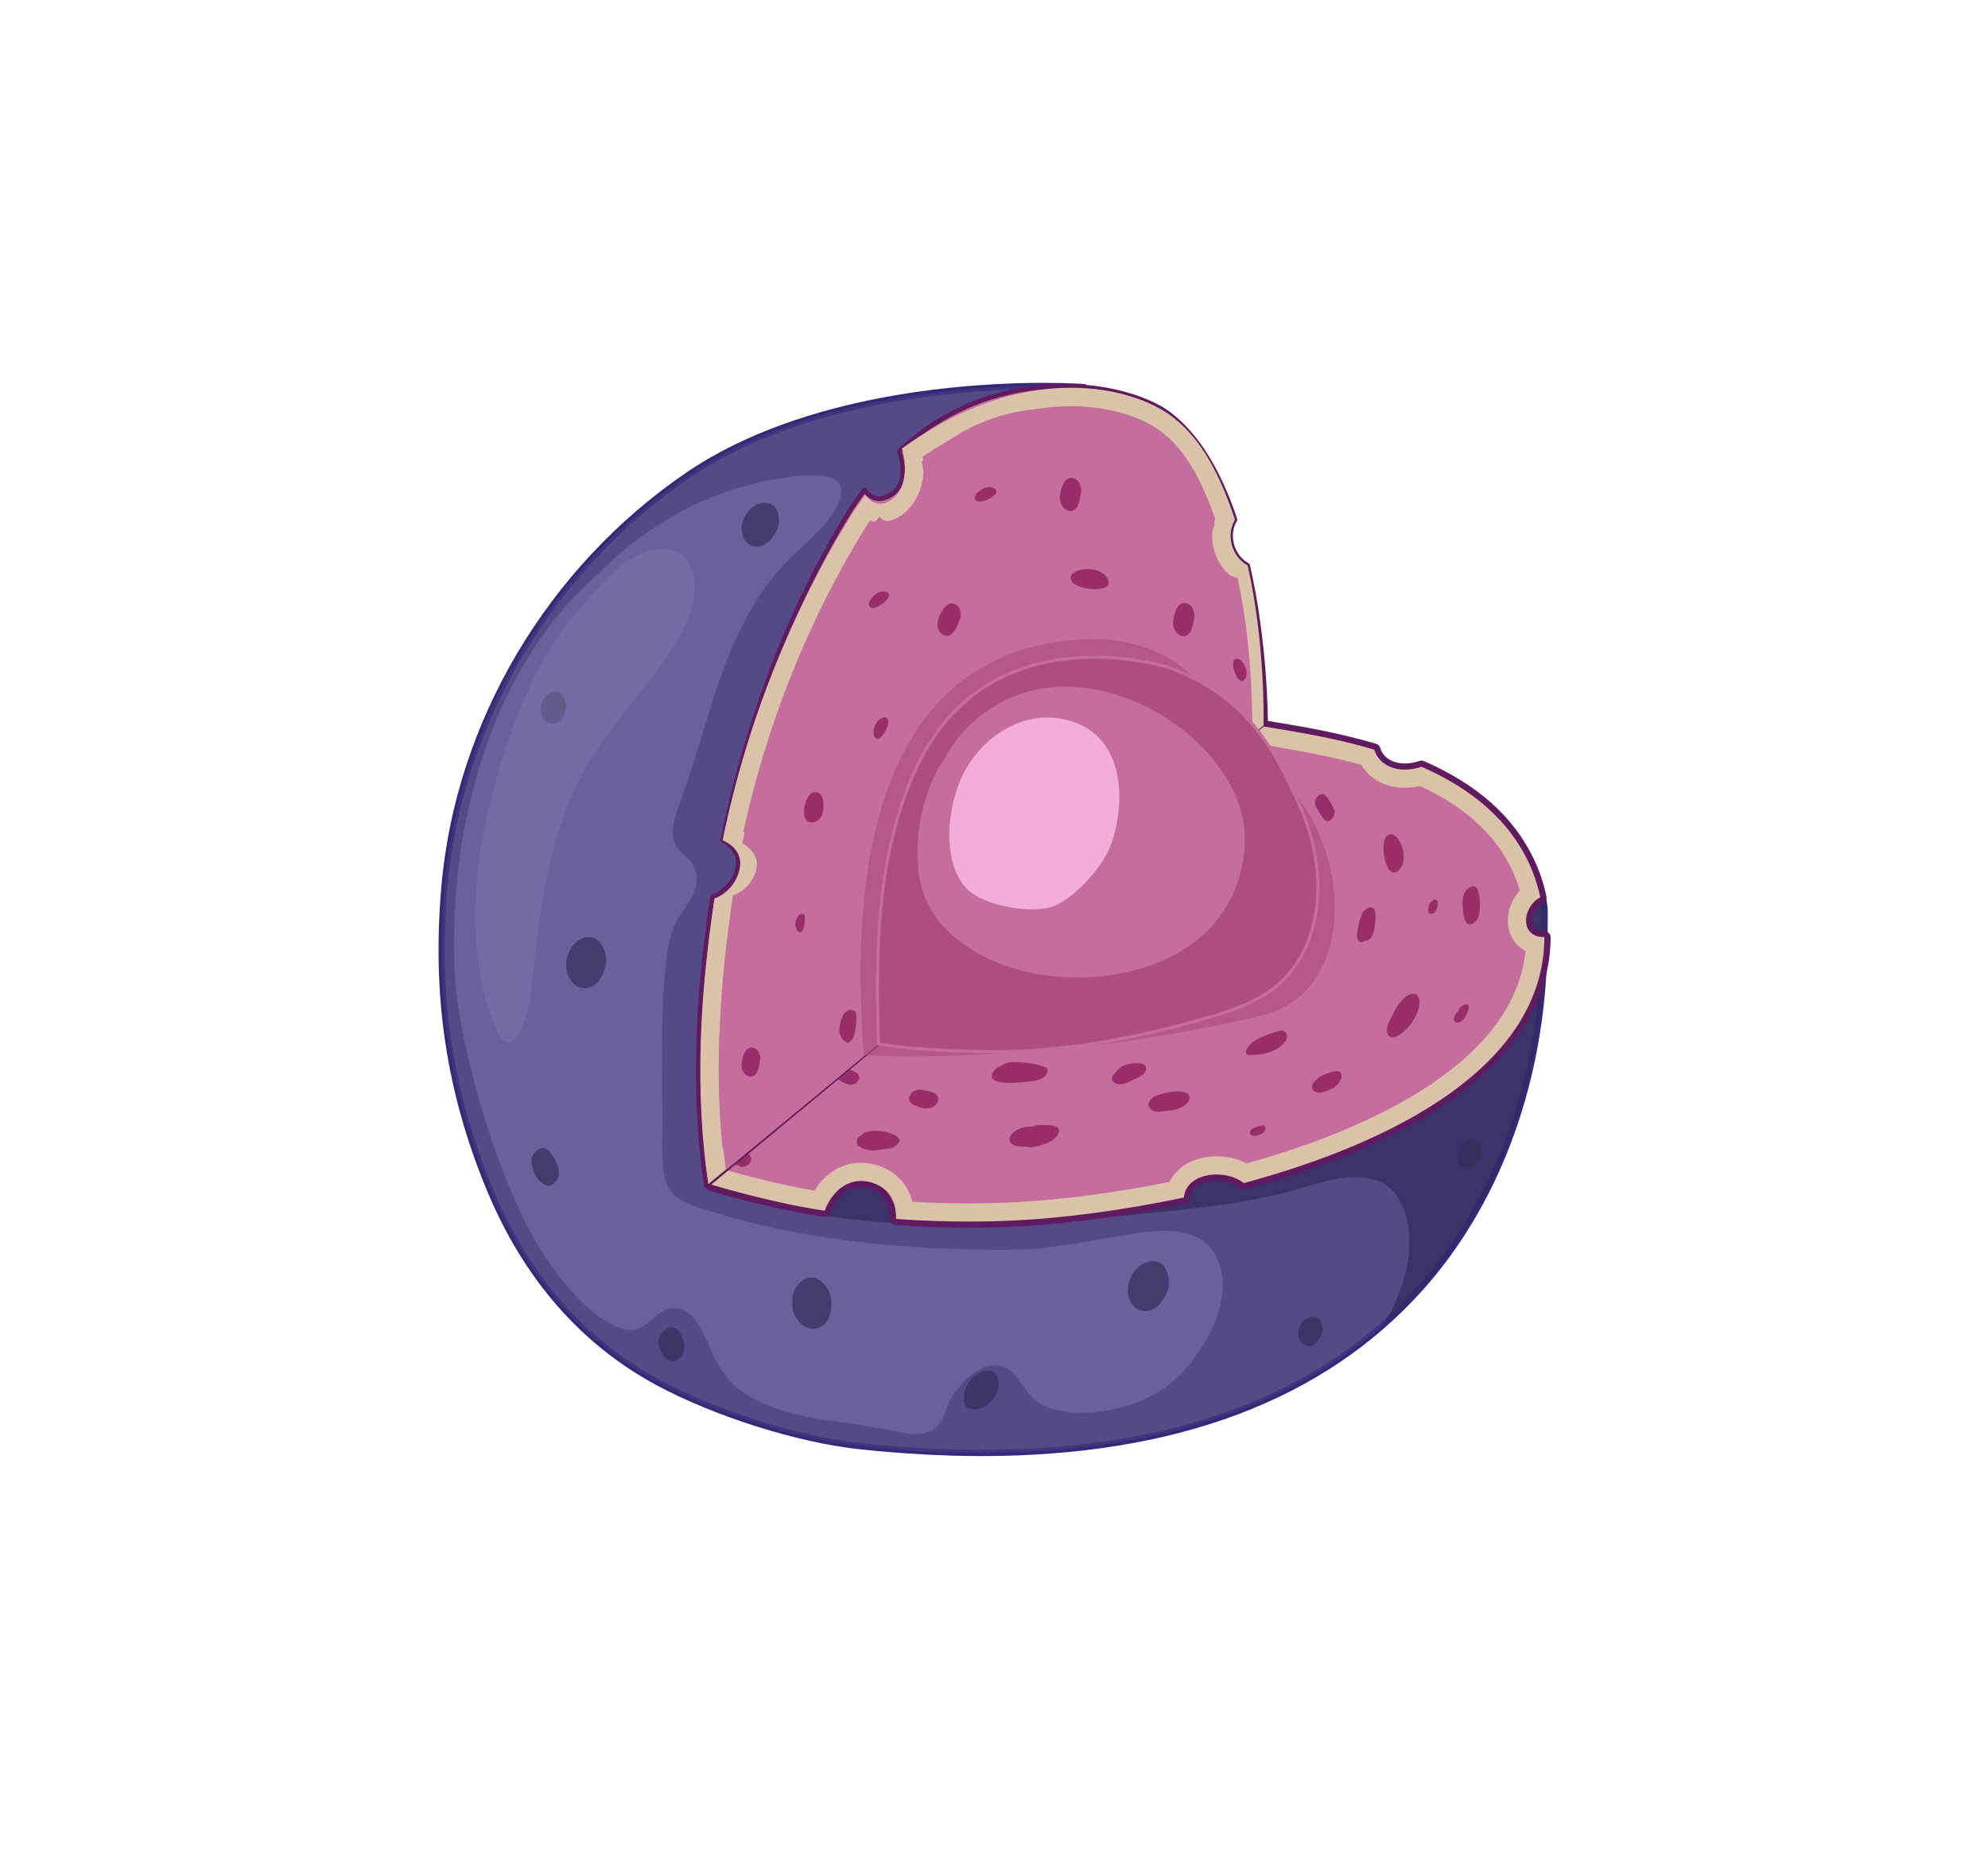 <svg width="150" height="140" viewBox="0 0 150 140" fill="none" xmlns="http://www.w3.org/2000/svg">
<path d="M80.603 58.677C80.935 56.495 81.693 29.206 81.693 29.206C81.693 29.206 63.592 27.876 51.879 35.88C41.6 42.903 34.644 54.295 33.538 66.876C32.838 74.828 33.822 82.135 36.908 89.634C39.471 95.859 43.648 101.098 49.694 104.349C53.894 106.605 60.105 108.62 64.839 109.127C104.593 113.394 115.763 90.348 116.488 72.651C116.504 72.227 116.587 68.881 116.535 68.469C115.396 59.391 103.398 54.283 80.603 58.677Z" fill="#6B609D"/>
<path d="M74.068 109.875C74.068 109.875 74.069 109.875 74.068 109.875C71.13 109.875 68.016 109.701 64.814 109.356C60.188 108.861 53.927 106.886 49.583 104.552C43.8 101.443 39.465 96.453 36.694 89.722C33.659 82.347 32.581 75.082 33.306 66.855C34.395 54.486 41.288 42.833 51.749 35.685C60.726 29.551 73.583 28.889 78.694 28.889C80.552 28.889 81.699 28.972 81.71 28.973L81.931 28.989L81.926 29.211C81.896 30.285 81.215 54.699 80.87 58.389C86.272 57.362 91.24 56.843 95.638 56.843C108.139 56.843 115.841 61.07 116.766 68.437C116.822 68.887 116.732 72.34 116.721 72.66C116.327 82.296 112.985 91.079 107.311 97.394C99.869 105.675 88.683 109.875 74.068 109.875ZM78.694 29.355C73.627 29.355 60.881 30.01 52.011 36.072C41.665 43.141 34.844 54.665 33.768 66.897C33.051 75.047 34.118 82.243 37.124 89.545C39.853 96.175 44.119 101.086 49.804 104.143C54.098 106.451 60.292 108.405 64.862 108.895C68.049 109.237 71.147 109.412 74.068 109.412C88.546 109.412 99.615 105.264 106.965 97.083C112.567 90.85 115.866 82.17 116.256 72.642C116.276 72.103 116.351 68.876 116.305 68.497C115.412 61.387 107.879 57.31 95.638 57.31C91.185 57.31 86.141 57.847 80.646 58.907L80.324 58.969L80.373 58.643C80.684 56.604 81.381 32.049 81.455 29.424C81.04 29.4 80.062 29.355 78.694 29.355Z" fill="#36277D"/>
<path opacity="0.6" d="M116.535 68.467C115.396 59.392 103.398 54.283 80.603 58.677C80.935 56.495 81.693 29.206 81.693 29.206C81.693 29.206 63.592 27.876 51.879 35.88C41.6 42.903 34.644 54.295 33.538 66.876C32.838 74.828 33.822 82.135 36.908 89.634C39.471 95.859 43.648 101.098 49.694 104.349C53.894 106.605 60.105 108.62 64.839 109.127C104.593 113.394 115.763 90.348 116.488 72.651C116.505 72.225 116.587 68.88 116.535 68.467ZM90.727 101.584C89.327 103.82 87.557 105.35 84.985 106.096C82.742 106.744 79.228 107.163 77.539 105.07C77.061 104.483 76.653 103.572 75.948 103.243C74.788 102.7 73.644 103.311 72.831 104.16C72.227 104.789 71.701 105.492 71.397 106.319C71.253 106.717 71.126 107.1 70.881 107.448C70.349 108.201 69.315 108.325 68.484 108.186C67.078 107.953 65.722 107.615 64.304 107.435C61.428 107.069 58.323 106.662 55.9 104.94C54.883 104.217 54.279 103.208 53.754 102.1C53.245 101.02 52.522 98.939 51.131 98.733C49.347 98.469 48.965 100.788 47.081 100.289C43.956 99.459 40.843 94.745 39.51 91.972C37.615 88.028 36.252 83.804 35.269 79.547C34.798 77.507 34.394 75.425 34.3 73.332C33.821 62.73 36.866 50.495 45.141 43.299C48.81 39.536 53.721 36.853 58.867 36.109C59.729 35.985 63.701 35.258 63.465 37.176C63.233 39.064 61.061 40.718 59.792 41.943C54.746 46.822 53.765 53.769 51.477 60.087C51.169 60.939 50.77 61.899 50.77 62.818C50.768 63.818 51.224 64.133 51.862 64.736C52.606 65.441 52.729 66.234 52.404 67.194C52.156 67.926 51.627 68.551 51.226 69.199C50.649 70.137 50.456 70.983 50.323 72.07C50.095 73.991 49.986 75.923 49.961 77.856C49.933 79.949 49.969 82.04 49.984 84.132C49.995 85.549 49.914 87.023 50.076 88.433C50.299 90.379 51.765 90.855 53.459 91.369C55.383 91.953 57.331 92.461 59.304 92.85C63.541 93.69 67.845 94.132 72.162 94.246C74.362 94.305 76.589 94.398 78.779 94.157C80.886 93.923 82.959 93.505 85.047 93.168C87.307 92.802 90.605 92.35 91.813 94.911C92.843 97.096 91.934 99.657 90.727 101.584Z" fill="#463C79"/>
<path opacity="0.6" d="M61.995 64.974C61.3 66.215 60.626 67.469 59.992 68.741C58.166 72.402 56.636 76.063 55.658 80.045C55.191 81.95 54.792 83.874 54.279 85.766C54.034 86.667 53.815 87.531 53.691 88.397C53.677 88.894 53.67 89.389 53.655 89.883C53.742 89.909 53.831 89.936 53.919 89.963C57.7 91.052 61.616 91.768 65.531 92.146C72.898 92.86 80.188 92.227 87.521 91.461C90.933 91.103 94.42 90.731 97.734 89.789C99.7 89.23 102.018 88.36 104.039 89.135C105.619 89.743 106.297 91.847 106.344 93.394C106.404 95.431 105.745 97.426 104.822 99.221C104.708 99.441 104.592 99.662 104.472 99.882C112.945 92.386 116.114 81.802 116.49 72.649C116.506 72.224 116.539 68.883 116.538 68.466C116.511 57.126 84.757 60.85 61.995 64.974Z" fill="#2A2354"/>
<path d="M115.514 70.388C115.119 70.027 115.073 69.445 115.218 68.955C115.369 68.444 115.763 67.923 116.221 67.712C115.999 66.691 115.672 65.747 115.242 64.88C113.574 61.512 110.621 59.333 107.256 57.858C106.152 58.239 104.775 58.172 104.018 57.205C103.873 57.019 103.754 56.801 103.703 56.573C101.503 55.92 99.261 55.475 97.184 55.123C88.475 53.643 79.649 52.775 70.844 53.231C69.218 55.072 67.336 56.707 65.911 58.721C63.667 61.893 61.722 65.266 59.99 68.741C58.165 72.402 56.635 76.062 55.657 80.045C55.19 81.95 54.791 83.874 54.278 85.766C54.037 86.658 53.816 87.514 53.691 88.373C53.682 88.713 53.679 89.051 53.667 89.391C55.544 89.954 57.403 90.416 59.147 90.796C60.15 91.016 61.183 91.197 62.225 91.361C62.752 89.942 63.997 88.773 65.654 89.202C67.072 89.566 67.654 90.726 67.609 91.982C70.718 92.209 73.85 92.235 76.808 92.082C80.109 91.912 84.58 91.37 89.33 90.364C89.48 88.465 92.459 88.156 93.847 89.278C105.16 86.221 116.491 80.447 116.53 70.712C116.157 70.721 115.792 70.642 115.514 70.388Z" fill="#C56E9E"/>
<path d="M73.04 92.646C71.215 92.646 69.376 92.579 67.577 92.448C67.328 92.429 67.138 92.217 67.147 91.968C67.167 91.401 67.049 90.042 65.539 89.653C65.346 89.603 65.156 89.579 64.973 89.579C63.803 89.579 63.012 90.585 62.664 91.526C62.586 91.733 62.374 91.858 62.155 91.823C60.933 91.63 59.948 91.45 59.052 91.253C57.111 90.829 55.257 90.354 53.538 89.839C53.337 89.779 53.201 89.59 53.206 89.379C53.211 89.198 53.215 89.017 53.219 88.835L53.23 88.362C53.231 88.344 53.233 88.326 53.235 88.307C53.367 87.402 53.602 86.496 53.832 85.647C54.151 84.472 54.431 83.262 54.7 82.091C54.865 81.373 55.032 80.653 55.209 79.936C56.09 76.343 57.438 72.825 59.577 68.536C61.464 64.75 63.412 61.452 65.533 58.455C66.471 57.129 67.607 55.958 68.709 54.825C69.308 54.209 69.925 53.573 70.497 52.925C70.579 52.831 70.696 52.775 70.821 52.768C72.388 52.686 74.004 52.646 75.626 52.646C82.184 52.646 89.262 53.307 97.264 54.667C98.911 54.946 101.382 55.401 103.838 56.13C104.001 56.179 104.124 56.312 104.16 56.477C104.191 56.616 104.27 56.77 104.387 56.922C104.833 57.492 105.511 57.613 106.001 57.613C106.363 57.613 106.744 57.546 107.107 57.421C107.217 57.382 107.338 57.387 107.446 57.435C111.427 59.181 114.114 61.549 115.661 64.676C116.108 65.58 116.45 66.568 116.677 67.616C116.723 67.829 116.616 68.046 116.416 68.136C116.102 68.281 115.785 68.681 115.666 69.088C115.573 69.396 115.571 69.808 115.829 70.045C115.98 70.184 116.197 70.251 116.493 70.251C116.617 70.251 116.756 70.299 116.844 70.387C116.931 70.475 117 70.594 117 70.717C116.955 81.855 102.553 87.41 93.974 89.729C93.829 89.766 93.675 89.734 93.56 89.641C93.138 89.297 92.478 89.093 91.801 89.093C90.856 89.093 89.87 89.498 89.799 90.402C89.783 90.607 89.634 90.778 89.432 90.82C83.588 92.059 79.033 92.435 76.837 92.549C75.592 92.613 74.316 92.646 73.04 92.646ZM68.068 91.55C70.954 91.744 73.941 91.768 76.786 91.62C80.384 91.433 84.79 90.837 88.925 89.977C89.224 88.728 90.539 88.164 91.797 88.164C92.599 88.164 93.366 88.384 93.942 88.772C102.175 86.52 115.646 81.291 116.057 71.143C115.72 71.08 115.432 70.942 115.198 70.731C114.716 70.289 114.552 69.558 114.771 68.823C114.929 68.287 115.274 67.797 115.691 67.489C115.483 66.635 115.192 65.828 114.825 65.086C113.399 62.204 110.913 60.001 107.229 58.353C106.823 58.475 106.4 58.539 105.997 58.539C105.012 58.539 104.179 58.167 103.65 57.49C103.512 57.313 103.407 57.131 103.333 56.948C101.003 56.274 98.674 55.846 97.105 55.581C87.274 53.908 78.851 53.299 71.061 53.684C70.512 54.297 69.933 54.892 69.371 55.47C68.296 56.577 67.185 57.722 66.289 58.989C64.195 61.947 62.27 65.204 60.404 68.948C58.298 73.174 56.972 76.63 56.106 80.156C55.932 80.868 55.767 81.582 55.601 82.298C55.329 83.478 55.048 84.696 54.725 85.888C54.505 86.701 54.279 87.566 54.155 88.412L54.144 88.853C54.142 88.918 54.141 88.982 54.14 89.047C55.74 89.517 57.456 89.952 59.245 90.343C60.035 90.516 60.897 90.676 61.935 90.846C62.692 89.198 64.2 88.349 65.769 88.752C67.132 89.103 67.967 90.134 68.068 91.55Z" fill="#601A5F"/>
<path d="M116.489 70.715C116.128 70.715 115.781 70.631 115.514 70.388C115.119 70.027 115.073 69.445 115.218 68.955C115.368 68.444 115.763 67.924 116.221 67.712C115.999 66.691 115.672 65.748 115.242 64.88C113.574 61.512 110.62 59.333 107.256 57.858C106.859 57.995 106.425 58.076 105.998 58.076C105.24 58.076 104.503 57.825 104.018 57.205C103.873 57.019 103.754 56.801 103.703 56.573C101.503 55.92 99.261 55.475 97.183 55.123C90.046 53.911 82.826 53.103 75.603 53.103C74.014 53.103 72.425 53.154 70.837 53.236C70.404 53.728 69.956 54.21 69.499 54.683C71.496 54.546 73.534 54.475 75.603 54.475C82.049 54.475 89.032 55.129 96.954 56.474C98.418 56.724 100.551 57.113 102.707 57.711C102.775 57.828 102.853 57.939 102.935 58.048C103.638 58.949 104.726 59.445 105.997 59.445C106.376 59.445 106.763 59.4 107.146 59.313C110.471 60.854 112.721 62.878 114.013 65.489C114.277 66.025 114.498 66.594 114.675 67.194C114.326 67.578 114.053 68.054 113.902 68.565C113.587 69.637 113.848 70.723 114.588 71.398C114.719 71.52 114.89 71.649 115.104 71.763C114.173 80.769 101.898 85.611 94.072 87.795C93.408 87.448 92.614 87.258 91.795 87.258C90.139 87.258 88.814 88.012 88.249 89.187C84.3 89.985 80.148 90.537 76.737 90.715C75.529 90.778 74.287 90.81 73.046 90.81C71.645 90.81 70.234 90.769 68.841 90.69C68.484 89.288 67.468 88.255 65.995 87.874C65.654 87.787 65.308 87.743 64.971 87.743C63.548 87.743 62.267 88.526 61.448 89.847C60.703 89.717 60.049 89.59 59.439 89.46C57.383 89.009 55.494 88.522 53.752 87.99C53.727 88.124 53.712 88.259 53.692 88.393C53.681 88.727 53.68 89.06 53.669 89.392C55.546 89.955 57.404 90.418 59.148 90.798C60.151 91.017 61.184 91.199 62.226 91.363C62.678 90.144 63.659 89.113 64.973 89.113C65.191 89.113 65.419 89.142 65.654 89.203C67.072 89.568 67.654 90.727 67.609 91.983C69.427 92.116 71.253 92.181 73.048 92.181C74.322 92.181 75.579 92.149 76.809 92.084C80.11 91.913 84.581 91.372 89.332 90.365C89.424 89.196 90.59 88.629 91.795 88.629C92.548 88.629 93.315 88.847 93.848 89.278C105.161 86.221 116.492 80.447 116.531 70.713C116.518 70.715 116.505 70.715 116.489 70.715Z" fill="#DAC3A9"/>
<path d="M54.224 77.906C54.064 77.742 53.89 77.574 53.69 77.457C53.533 77.366 53.384 77.212 53.192 77.197C53.082 77.188 52.98 77.213 52.888 77.253C52.871 77.243 52.856 77.23 52.837 77.22C52.753 77.173 52.628 77.287 52.596 77.355C52.563 77.425 52.553 77.494 52.557 77.563C52.461 77.738 52.436 77.951 52.53 78.148C52.692 78.481 53.029 78.726 53.292 78.975C53.485 79.156 53.758 79.213 53.995 79.152C54.227 79.147 54.449 79.004 54.589 78.776C54.83 78.385 54.46 78.148 54.224 77.906Z" fill="#992D6A"/>
<path d="M56.652 87.365C56.643 87.324 56.632 87.28 56.607 87.238C56.367 86.822 55.918 86.52 55.53 86.266C55.079 85.971 54.45 85.573 54.103 86.239C53.835 86.752 54.499 87.213 54.875 87.472C55.26 87.764 55.726 87.997 55.906 88.042C56.174 88.106 56.475 87.939 56.604 87.704C56.679 87.584 56.706 87.462 56.652 87.365Z" fill="#992D6A"/>
<path d="M64.437 80.845C64.093 80.687 63.658 80.604 63.348 80.858C63.328 80.876 63.307 80.9 63.287 80.926C63.187 80.99 63.105 81.134 63.12 81.219C63.163 81.473 63.513 81.628 63.715 81.726C64.028 81.879 64.401 81.936 64.667 81.662C64.994 81.325 64.803 81.01 64.437 80.845Z" fill="#992D6A"/>
<path d="M100.527 60.815C100.35 60.496 99.981 59.654 99.503 60.016C99.203 60.24 99.128 60.6 99.31 60.925C99.355 61.005 99.409 61.087 99.471 61.16C99.479 61.175 99.487 61.191 99.495 61.207C99.618 61.438 99.79 61.751 100 61.911C100.32 62.153 100.668 61.653 100.699 61.381C100.723 61.178 100.623 60.985 100.527 60.815Z" fill="#992D6A"/>
<path d="M105.877 64.263C105.714 63.364 105.058 62.562 104.57 63.162C104.108 63.731 104.559 66.377 105.442 65.748C105.89 65.428 105.981 64.827 105.877 64.263Z" fill="#992D6A"/>
<path d="M103.718 68.69C103.563 68.263 103.061 68.536 102.875 68.779C102.768 68.917 102.706 69.085 102.682 69.256C102.702 69.103 102.592 69.453 102.6 69.424C102.545 69.577 102.524 69.743 102.496 69.903C102.442 70.222 102.243 70.75 102.524 71.016C102.648 71.132 102.853 71.086 102.986 70.998C103.01 70.999 103.031 71.002 103.056 70.999C103.668 70.928 103.741 69.875 103.781 69.433C103.803 69.189 103.805 68.924 103.718 68.69Z" fill="#992D6A"/>
<path d="M108.347 67.918C108.329 67.894 108.304 67.877 108.269 67.876C108.159 67.868 108.065 67.956 108.009 68.041C107.877 68.144 107.762 68.297 107.803 68.451C107.747 68.619 107.73 68.791 107.831 68.918C107.973 69.1 108.292 68.816 108.352 68.689C108.445 68.496 108.497 68.294 108.49 68.079C108.488 67.973 108.423 67.927 108.347 67.918Z" fill="#992D6A"/>
<path d="M106.697 74.993C106.338 74.958 106.011 75.232 105.786 75.477C105.435 75.859 105.192 76.31 104.981 76.779C104.89 76.928 104.812 77.079 104.757 77.224C104.647 77.501 104.548 77.954 104.808 78.179C105.088 78.422 105.533 78.149 105.764 77.969C106.414 77.469 107.015 76.604 107.094 75.771C107.122 75.481 107.07 75.029 106.697 74.993Z" fill="#992D6A"/>
<path d="M111.481 67.117C111.258 66.621 110.699 66.99 110.523 67.335C110.327 67.718 110.34 68.162 110.376 68.58C110.396 68.797 110.407 69.123 110.521 69.355C110.528 69.378 110.529 69.401 110.535 69.424C110.665 69.886 111.087 69.825 111.36 69.519C111.653 69.19 111.655 68.67 111.665 68.255C111.672 67.879 111.637 67.462 111.481 67.117Z" fill="#992D6A"/>
<path d="M110.269 75.943C110.163 76.056 110.056 76.192 109.98 76.34C109.712 76.593 109.539 77.087 109.916 77.168C110.215 77.231 110.472 76.882 110.598 76.662C110.715 76.461 110.806 76.212 110.828 75.978C110.861 75.642 110.386 75.82 110.269 75.943Z" fill="#992D6A"/>
<path d="M96.558 77.786C96.037 77.902 95.552 78.115 95.062 78.321C94.776 78.441 94.525 78.609 94.328 78.826C94.301 78.854 94.277 78.88 94.254 78.907C94.167 79.018 94.087 79.137 94.032 79.276C93.965 79.442 94.066 79.601 94.236 79.618C94.334 79.628 94.427 79.617 94.516 79.596C95.005 79.633 95.762 79.42 95.939 79.345C96.301 79.192 96.83 78.889 97.018 78.528C97.212 78.159 97.058 77.675 96.558 77.786Z" fill="#992D6A"/>
<path d="M100.298 80.948C99.963 81.057 99.592 81.203 99.337 81.461C99.048 81.7 98.829 82.024 99.107 82.29C99.431 82.6 99.921 82.392 100.285 82.261C100.733 82.1 101.228 81.658 101.217 81.141C101.208 80.662 100.56 80.864 100.298 80.948Z" fill="#992D6A"/>
<path d="M78.919 80.552C78.309 80.29 77.708 80.198 77.047 80.168C76.618 80.149 76.011 80.084 75.635 80.362C75.608 80.383 75.586 80.403 75.561 80.424C75.463 80.455 75.372 80.491 75.289 80.545C75.065 80.694 74.757 81.009 74.859 81.313C74.956 81.602 75.381 81.639 75.629 81.678C76.242 81.773 76.847 81.688 77.46 81.635C77.998 81.59 79.016 81.5 79.04 80.758C79.043 80.67 79.002 80.587 78.919 80.552Z" fill="#992D6A"/>
<path d="M70.778 82.847C70.774 82.829 70.775 82.812 70.769 82.793C70.663 82.495 70.314 82.404 70.039 82.331C69.887 82.292 69.735 82.263 69.585 82.253C69.541 82.227 69.49 82.219 69.426 82.227C69.423 82.228 69.42 82.229 69.416 82.229C69.298 82.221 69.188 82.249 69.089 82.298C69.075 82.303 69.062 82.303 69.049 82.307C68.697 82.421 68.442 82.87 68.693 83.182C68.9 83.442 69.309 83.554 69.619 83.616C70.009 83.692 70.448 83.628 70.684 83.269C70.747 83.172 70.849 82.966 70.778 82.847Z" fill="#992D6A"/>
<path d="M58.849 78.727C58.478 78.488 57.909 78.133 57.455 78.341C57.281 78.421 57.015 78.663 57.098 78.886C57.23 79.249 57.609 79.453 57.928 79.631C58.143 79.751 58.358 79.871 58.581 79.938C58.775 80.06 58.992 80.198 59.22 80.213C59.477 80.229 59.767 79.945 59.777 79.692C59.797 79.265 59.144 78.918 58.849 78.727Z" fill="#992D6A"/>
<path d="M67.855 85.964C67.525 85.371 65.504 85.045 64.978 85.664C64.768 85.781 64.609 85.968 64.648 86.218C64.714 86.641 65.427 86.77 65.769 86.816C66.157 86.868 66.539 86.693 66.922 86.686C67.21 86.681 67.477 86.599 67.678 86.389C67.763 86.301 67.932 86.104 67.855 85.964Z" fill="#992D6A"/>
<path d="M89.249 82.395C88.722 82.299 88.15 82.411 87.644 82.553C87.145 82.691 86.74 82.797 86.647 83.389C86.645 83.447 86.664 83.499 86.701 83.544C86.714 83.553 86.728 83.557 86.741 83.564C86.81 83.779 87.076 83.864 87.325 83.888C87.495 83.902 87.68 83.885 87.844 83.843C87.868 83.835 87.88 83.833 87.895 83.826C87.906 83.83 87.934 83.833 88.008 83.829C88.16 83.823 88.309 83.803 88.459 83.779C88.878 83.712 89.498 83.478 89.686 83.057C89.867 82.658 89.632 82.465 89.249 82.395Z" fill="#992D6A"/>
<path d="M85.858 80.222C85.267 80.196 84.522 80.397 84.186 80.914C84.073 81.005 83.979 81.111 83.932 81.235C83.796 81.581 84.123 81.779 84.42 81.817C84.835 81.867 85.311 81.571 85.673 81.41C85.997 81.267 86.468 81.046 86.477 80.627C86.483 80.308 86.099 80.231 85.858 80.222Z" fill="#992D6A"/>
<path d="M78.487 84.899C78.3 84.898 78.09 84.944 77.88 85.02C77.604 84.996 77.322 85.02 77.025 85.139C76.639 85.297 76.011 85.626 76.221 86.151C76.363 86.505 76.946 86.529 77.325 86.524C77.817 86.64 78.315 86.513 78.795 86.332C79.289 86.147 79.849 85.912 79.902 85.329C79.948 84.795 78.748 84.903 78.487 84.899Z" fill="#992D6A"/>
<path d="M95.352 84.954C95.345 84.924 95.32 84.908 95.261 84.921C94.963 84.995 94.666 85.031 94.424 85.235C94.346 85.3 94.291 85.406 94.311 85.508C94.386 85.88 95.03 85.671 95.232 85.534C95.345 85.457 95.445 85.346 95.484 85.213C95.511 85.109 95.473 84.971 95.352 84.954Z" fill="#992D6A"/>
<path d="M94.138 42.663C92.911 42.008 92.492 40.346 93.184 39.217C92.106 35.979 90.524 33.011 88.202 31.248C85.233 28.997 75.468 26.99 67.858 34.027C68.286 35.386 68.331 36.864 66.936 37.497C66.197 37.833 65.612 37.517 65.225 36.977C64.796 37.551 64.378 38.153 63.977 38.803C59.671 45.796 56.373 54.363 54.523 63.408C54.632 63.463 54.733 63.523 54.81 63.581C55.305 63.945 55.738 64.476 55.711 65.133C55.666 66.224 54.819 67.312 53.764 67.654C52.655 74.968 52.233 82.325 53.286 89.48L95.491 54.497C95.492 54.495 95.511 48.676 94.138 42.663Z" fill="#C56E9E"/>
<path d="M53.288 89.653C53.268 89.653 53.245 89.649 53.225 89.641C53.166 89.618 53.124 89.566 53.115 89.503C52.174 83.108 52.329 75.952 53.592 67.626C53.601 67.561 53.647 67.507 53.71 67.487C54.693 67.167 55.496 66.129 55.536 65.124C55.562 64.486 55.099 64.008 54.706 63.719C54.635 63.666 54.543 63.612 54.444 63.562C54.374 63.527 54.335 63.449 54.353 63.372C56.211 54.289 59.487 45.761 63.828 38.71C64.2 38.107 64.611 37.507 65.084 36.87C65.118 36.826 65.161 36.813 65.226 36.8C65.282 36.801 65.334 36.827 65.366 36.872C65.558 37.139 65.883 37.458 66.344 37.458C66.51 37.458 66.685 37.416 66.864 37.335C67.942 36.846 68.218 35.749 67.691 34.077C67.67 34.013 67.688 33.942 67.739 33.895C72.141 29.825 76.97 28.97 80.247 28.97C84.119 28.97 87.009 30.121 88.308 31.106C90.404 32.697 92.101 35.406 93.349 39.159C93.366 39.208 93.361 39.262 93.333 39.304C93.023 39.811 92.943 40.458 93.112 41.079C93.282 41.701 93.685 42.221 94.22 42.507C94.264 42.531 94.297 42.573 94.308 42.622C95.669 48.585 95.666 54.435 95.666 54.494C95.666 54.547 95.642 54.594 95.604 54.628L53.399 89.612C53.368 89.639 53.328 89.653 53.288 89.653ZM53.922 67.783C52.699 75.897 52.533 82.89 53.417 89.146L95.317 54.413C95.313 53.691 95.233 48.293 93.986 42.778C93.402 42.441 92.963 41.86 92.777 41.173C92.59 40.487 92.67 39.772 92.993 39.195C91.769 35.551 90.123 32.924 88.096 31.387C86.742 30.359 83.788 29.323 80.246 29.323C77.052 29.323 72.354 30.151 68.054 34.081C68.589 35.866 68.228 37.101 67.008 37.656C66.349 37.954 65.711 37.808 65.23 37.262C64.817 37.821 64.455 38.358 64.125 38.894C59.825 45.878 56.575 54.319 54.72 63.315C54.79 63.355 54.855 63.398 54.913 63.439C55.566 63.919 55.91 64.522 55.885 65.139C55.84 66.263 55.003 67.379 53.922 67.783Z" fill="#601A5F"/>
<path d="M80.817 30.654C83.976 30.654 86.391 31.631 87.596 32.546C89.267 33.813 90.537 35.859 91.685 39.137C91.419 39.871 91.388 40.697 91.604 41.492C91.823 42.295 92.282 43 92.897 43.501C93.847 47.97 93.947 52.47 93.95 54.085L54.516 86.656C53.98 81.302 54.197 75.526 55.181 68.746C56.309 68.049 57.111 66.791 57.233 65.431C57.325 64.386 56.909 63.436 56.087 62.749C57.855 54.646 61.008 46.767 65.239 39.9C65.364 39.696 65.494 39.491 65.631 39.286C65.878 39.364 66.136 39.404 66.4 39.404C66.789 39.404 67.18 39.316 67.563 39.143C68.906 38.532 69.962 36.746 69.623 34.452C73.302 31.964 77.156 30.654 80.817 30.654ZM80.817 29.259C77.229 29.259 72.807 30.402 68.055 33.847C68.482 35.197 68.373 37.243 66.987 37.872C66.779 37.966 66.582 38.008 66.4 38.008C65.94 38.008 65.564 37.739 65.287 37.354C64.863 37.925 64.448 38.522 64.051 39.169C59.775 46.111 56.36 54.427 54.523 63.407C54.63 63.461 55.961 63.985 55.844 65.309C55.748 66.389 54.961 67.471 53.911 67.812C52.81 75.072 52.398 82.247 53.444 89.351L95.338 54.749C95.338 54.749 95.5 48.635 94.138 42.664C92.919 42.015 92.496 40.341 93.184 39.218C92.114 36.003 90.744 33.185 88.438 31.435C86.989 30.334 84.293 29.259 80.817 29.259Z" fill="#DAC3A9"/>
<path d="M93.371 43.613C91.818 43.344 91.021 40.641 91.661 39.594C90.664 36.601 89.763 34.876 87.615 33.249C84.871 31.167 76.582 28.34 69.545 34.844C69.943 36.099 69.544 38.525 68.255 39.108C67.569 39.419 66.706 39.481 66.349 38.981C65.953 39.511 65.121 40.29 64.749 40.893C60.767 47.357 57.72 55.277 56.008 63.64C56.11 63.689 56.201 63.744 56.273 63.798C56.73 64.135 57.131 64.628 57.106 65.234C57.065 66.241 56.284 67.246 55.306 67.565C54.281 74.325 53.801 81.675 54.776 88.29L94.492 55.574C94.493 55.575 94.639 49.172 93.371 43.613Z" fill="#C56E9E"/>
<path d="M56.746 81.23C56.764 81.226 56.781 81.228 56.8 81.219C57.097 81.113 57.19 80.764 57.263 80.489C57.301 80.338 57.329 80.185 57.342 80.035C57.365 79.991 57.374 79.94 57.365 79.876C57.364 79.873 57.364 79.87 57.364 79.867C57.373 79.747 57.344 79.639 57.294 79.538C57.289 79.525 57.289 79.512 57.285 79.5C57.171 79.146 56.724 78.892 56.412 79.142C56.154 79.349 56.04 79.759 55.978 80.069C55.901 80.456 55.963 80.899 56.325 81.134C56.42 81.198 56.626 81.301 56.746 81.23Z" fill="#992D6A"/>
<path d="M61.184 59.884C60.888 60.119 60.759 60.588 60.69 60.937C60.626 61.264 60.648 61.624 60.831 61.898C60.948 61.995 61.087 62.062 61.247 62.058C61.673 62.053 61.992 61.741 62.077 61.327C62.162 60.913 62.186 60.298 61.924 59.932C61.71 59.759 61.414 59.699 61.184 59.884Z" fill="#992D6A"/>
<path d="M60.309 69.021C60.142 69.154 60.069 69.419 60.031 69.617C59.98 69.866 60.021 70.15 60.252 70.301C60.285 70.323 60.336 70.35 60.388 70.365C60.534 70.279 60.631 70.135 60.671 69.915C60.711 69.686 60.792 69.261 60.694 69.023C60.576 68.946 60.428 68.927 60.309 69.021Z" fill="#992D6A"/>
<path d="M63.859 76.316C63.563 76.552 63.435 77.02 63.366 77.371C63.279 77.812 63.35 78.314 63.761 78.583C63.817 78.62 63.908 78.667 64 78.696C64.261 78.541 64.43 78.287 64.498 77.902C64.57 77.495 64.713 76.74 64.539 76.32C64.331 76.185 64.069 76.151 63.859 76.316Z" fill="#992D6A"/>
<path d="M71.42 47.976C71.441 47.976 71.46 47.984 71.483 47.981C71.841 47.94 72.035 47.58 72.189 47.294C72.272 47.138 72.342 46.978 72.395 46.814C72.435 46.773 72.458 46.718 72.465 46.644C72.465 46.64 72.465 46.638 72.465 46.633C72.506 46.502 72.504 46.374 72.474 46.251C72.474 46.236 72.476 46.221 72.476 46.205C72.442 45.785 72.014 45.386 71.603 45.581C71.262 45.74 71.028 46.165 70.879 46.49C70.691 46.9 70.643 47.405 70.981 47.761C71.068 47.855 71.27 48.023 71.42 47.976Z" fill="#992D6A"/>
<path d="M66.034 54.724C65.811 55.225 65.864 55.844 66.31 55.713C66.732 55.587 67.405 54.124 66.754 54.135C66.424 54.141 66.175 54.409 66.034 54.724Z" fill="#992D6A"/>
<path d="M66.023 44.878C65.591 45.216 65.348 45.788 65.803 45.879C66.235 45.966 67.514 44.987 66.933 44.693C66.638 44.544 66.294 44.663 66.023 44.878Z" fill="#992D6A"/>
<path d="M74.148 36.886C73.657 37.133 73.308 37.647 73.736 37.828C74.143 37.997 75.589 37.288 75.077 36.885C74.817 36.682 74.455 36.731 74.148 36.886Z" fill="#992D6A"/>
<path opacity="0.6" d="M93.039 56.529C93.039 56.529 91.18 46.261 79.042 48.561C66.905 50.861 63.977 64.223 65.178 79.624C65.178 79.624 79.175 80.483 95.195 76.634C103.793 74.567 101.775 59.551 93.039 56.529Z" fill="#AA487A"/>
<path d="M97.955 60.819C96.089 56.632 94.012 52.651 88.197 50.493C88.197 50.493 74.556 46.041 69.095 58.318C66.236 64.746 66.185 71.722 66.398 78.686C69.141 79.095 71.869 79.199 74.117 79.239C79.325 79.335 84.518 78.481 89.528 77.119C93.563 76.022 97.045 75.1 98.639 70.867C99.859 67.633 99.346 63.935 97.955 60.819Z" fill="#C56E9E"/>
<path d="M74.921 79.478C74.653 79.478 74.384 79.477 74.113 79.471C71.979 79.433 69.169 79.335 66.364 78.915C66.252 78.899 66.17 78.805 66.166 78.694C65.958 71.895 65.995 64.715 68.881 58.224C72.098 50.992 78.109 49.474 82.584 49.474C85.784 49.474 88.168 50.24 88.268 50.273C94.073 52.428 96.185 56.281 98.166 60.725C99.73 64.233 99.982 67.96 98.857 70.949C97.231 75.265 93.726 76.217 89.669 77.322L89.589 77.344C84.301 78.78 79.502 79.478 74.921 79.478ZM66.626 78.484C69.34 78.875 72.05 78.968 74.123 79.006C74.389 79.011 74.656 79.013 74.921 79.013C79.461 79.013 84.219 78.32 89.468 76.895L89.549 76.872C93.483 75.802 96.882 74.878 98.423 70.784C99.506 67.908 99.258 64.311 97.743 60.914C95.805 56.568 93.744 52.8 88.116 50.712C88.101 50.707 85.708 49.941 82.585 49.941C78.247 49.941 72.422 51.411 69.307 58.413C66.484 64.76 66.416 71.528 66.626 78.484Z" fill="#C56E9E"/>
<g opacity="0.8">
<path opacity="0.8" d="M97.954 60.819C96.089 56.632 94.012 52.651 88.197 50.493C88.197 50.493 74.555 46.041 69.094 58.318C66.236 64.746 66.185 71.722 66.398 78.686C69.141 79.095 71.869 79.199 74.117 79.239C79.325 79.335 84.517 78.481 89.527 77.119C93.562 76.022 97.045 75.1 98.639 70.867C99.859 67.633 99.345 63.935 97.954 60.819ZM91.02 70.324C87.837 73.337 82.883 74.21 78.664 73.566C74.493 72.929 69.844 70.462 69.319 65.808C68.997 62.958 69.608 59.782 71.184 57.359C71.23 57.289 71.28 57.217 71.325 57.145C72.514 54.902 74.677 53.133 77.16 52.315C81.753 50.804 87.147 52.875 90.49 56.174C92.381 58.04 93.906 60.517 93.927 63.255C93.947 65.821 92.903 68.54 91.02 70.324Z" fill="#A13C6E"/>
</g>
<path d="M89.422 47.987C89.442 47.982 89.461 47.985 89.482 47.977C89.82 47.853 89.926 47.461 90.008 47.145C90.052 46.973 90.085 46.801 90.097 46.63C90.127 46.581 90.135 46.521 90.127 46.448C90.125 46.446 90.125 46.441 90.125 46.437C90.135 46.301 90.102 46.177 90.045 46.064C90.04 46.051 90.04 46.034 90.035 46.019C89.904 45.618 89.395 45.329 89.04 45.613C88.745 45.849 88.617 46.316 88.546 46.667C88.46 47.109 88.531 47.611 88.942 47.88C89.05 47.95 89.284 48.068 89.422 47.987Z" fill="#992D6A"/>
<path d="M80.881 38.544C80.901 38.539 80.92 38.542 80.941 38.535C81.279 38.412 81.385 38.017 81.467 37.701C81.512 37.531 81.544 37.358 81.556 37.186C81.586 37.136 81.595 37.078 81.586 37.004C81.585 37.001 81.582 36.998 81.582 36.993C81.593 36.856 81.56 36.733 81.504 36.621C81.499 36.606 81.497 36.589 81.494 36.576C81.363 36.177 80.855 35.886 80.499 36.171C80.205 36.406 80.075 36.874 80.006 37.225C79.918 37.666 79.99 38.169 80.401 38.437C80.509 38.507 80.743 38.625 80.881 38.544Z" fill="#992D6A"/>
<path d="M82.307 42.956C81.397 42.868 80.448 43.282 80.893 43.915C81.314 44.517 83.982 44.803 83.619 43.78C83.433 43.262 82.878 43.01 82.307 42.956Z" fill="#992D6A"/>
<path d="M93.977 50.383C93.783 49.87 93.31 49.467 93.086 49.874C92.874 50.26 93.425 51.774 93.88 51.307C94.111 51.071 94.098 50.706 93.977 50.383Z" fill="#992D6A"/>
<path d="M77.982 54.239C75.742 54.634 73.801 56.252 72.724 58.313C71.5 60.657 70.949 65.013 72.974 67.092C74.227 68.379 78.115 69.078 79.725 68.284C81.358 67.477 83.333 65.282 83.902 63.535C85.056 59.99 84.655 55.264 80.373 54.298C79.558 54.112 78.752 54.102 77.982 54.239Z" fill="#F2ADDA"/>
<path opacity="0.7" d="M88.159 97.186C88.294 96.677 88.104 95.735 87.676 95.405C87.135 94.985 86.391 95.182 85.904 95.594C85.606 95.845 85.394 96.182 85.262 96.546C85.243 96.588 85.219 96.625 85.203 96.67C84.892 97.558 85.251 98.822 86.305 98.935C87.261 99.038 87.944 97.975 88.159 97.186Z" fill="#342D59"/>
<path opacity="0.7" d="M99.769 100.555C99.852 100.254 99.738 99.691 99.483 99.496C99.161 99.247 98.72 99.363 98.429 99.608C98.254 99.757 98.125 99.958 98.048 100.174C98.037 100.2 98.023 100.22 98.014 100.248C97.829 100.774 98.041 101.527 98.667 101.594C99.235 101.655 99.642 101.024 99.769 100.555Z" fill="#342D59"/>
<path opacity="0.7" d="M111.774 87.12C111.854 86.818 111.741 86.257 111.488 86.061C111.166 85.812 110.724 85.928 110.433 86.173C110.256 86.322 110.131 86.524 110.051 86.739C110.041 86.764 110.027 86.784 110.017 86.813C109.831 87.34 110.044 88.092 110.672 88.16C111.241 88.222 111.648 87.588 111.774 87.12Z" fill="#342D59"/>
<path opacity="0.7" d="M62.673 97.806C62.571 97.288 61.98 96.527 61.452 96.422C60.781 96.286 60.201 96.79 59.945 97.377C59.79 97.734 59.75 98.129 59.792 98.516C59.795 98.563 59.789 98.605 59.795 98.654C59.908 99.588 60.791 100.562 61.786 100.195C62.692 99.861 62.831 98.605 62.673 97.806Z" fill="#342D59"/>
<path opacity="0.7" d="M45.737 72.512C45.78 71.987 45.423 71.092 44.945 70.844C44.337 70.531 43.64 70.855 43.234 71.348C42.986 71.647 42.838 72.017 42.773 72.401C42.763 72.446 42.745 72.485 42.738 72.532C42.589 73.46 43.169 74.639 44.227 74.563C45.187 74.493 45.669 73.325 45.737 72.512Z" fill="#342D59"/>
<path opacity="0.7" d="M58.696 39.836C58.862 39.396 58.772 38.544 58.422 38.214C57.977 37.798 57.302 37.907 56.833 38.23C56.548 38.426 56.332 38.708 56.184 39.021C56.164 39.056 56.139 39.085 56.121 39.124C55.768 39.885 55.98 41.037 56.904 41.226C57.744 41.398 58.441 40.513 58.696 39.836Z" fill="#342D59"/>
<path opacity="0.7" d="M42.709 53.378C42.754 53.05 42.557 52.476 42.267 52.307C41.896 52.089 41.448 52.27 41.178 52.567C41.012 52.747 40.907 52.973 40.853 53.212C40.844 53.241 40.833 53.265 40.827 53.294C40.704 53.871 41.027 54.63 41.693 54.617C42.299 54.604 42.639 53.887 42.709 53.378Z" fill="#433C62"/>
<path opacity="0.7" d="M75.064 103.6C74.796 103.32 74.363 103.401 74.046 103.529C73.411 103.786 72.875 104.436 72.778 105.115C72.766 105.212 72.766 105.304 72.773 105.392C72.761 105.452 72.748 105.513 72.742 105.572C72.647 106.329 73.435 106.485 73.98 106.275C74.717 105.993 75.237 105.374 75.36 104.597C75.413 104.256 75.299 103.849 75.064 103.6Z" fill="#342D59"/>
<path opacity="0.7" d="M41.77 87.331C41.489 86.85 41.103 86.386 40.523 86.803C39.855 87.285 40.127 88.116 40.421 88.739C40.497 88.898 40.595 89.007 40.704 89.075C40.998 89.433 41.451 89.659 41.848 89.26C42.418 88.69 42.12 87.932 41.77 87.331Z" fill="#342D59"/>
<path opacity="0.7" d="M51.543 101.08C51.433 100.677 51.178 100.25 50.75 100.16C50.468 100.101 50.119 100.369 49.953 100.559C49.779 100.761 49.703 101.011 49.694 101.274C49.688 101.481 49.761 101.773 49.903 101.997C49.944 102.104 49.996 102.207 50.057 102.298C50.384 102.786 50.862 102.887 51.314 102.472C51.714 102.106 51.674 101.553 51.543 101.08Z" fill="#342D59"/>
<path opacity="0.4" d="M51.786 42.219C51.318 41.663 50.582 41.359 49.551 41.454C47.229 41.671 45.277 44.216 43.831 45.821C40.517 49.505 38.584 54.591 37.311 59.304C36.108 63.75 35.508 68.01 36.09 72.678C36.289 74.272 36.734 75.885 37.316 77.378C38.638 80.769 39.861 76.576 40.024 75.137C40.661 69.456 41.184 63.546 43.92 58.41C45.195 56.019 46.991 53.957 48.635 51.812C50.155 49.826 52.112 47.382 52.387 44.805C52.497 43.771 52.31 42.838 51.786 42.219Z" fill="#8478B5"/>
</svg>
